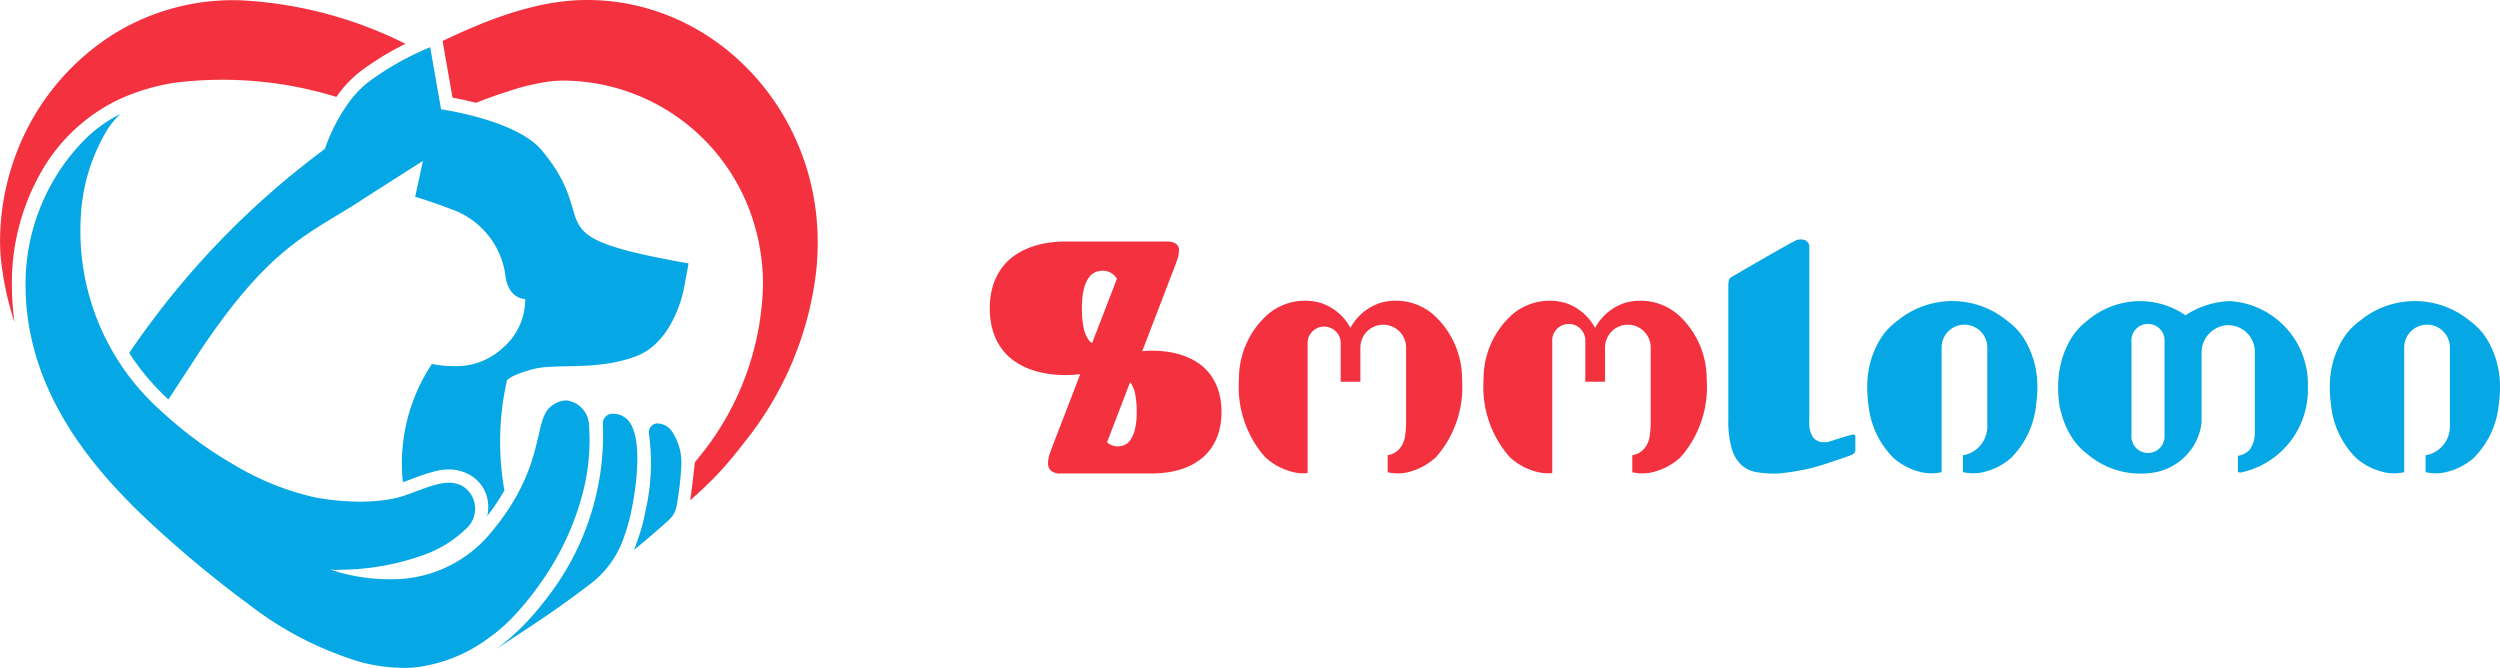 <svg xmlns="http://www.w3.org/2000/svg" width="165.786" height="44.289" viewBox="0 0 165.786 44.289">
    <defs>
        <style>
            .cls-1{fill:#f4313f}.cls-2{fill:#06a7e5}
        </style>
    </defs>
    <g id="ZooCity-vector" transform="translate(-17.81 -88.756)">
        <g id="Group_9" data-name="Group 9" transform="translate(83.449 104.635)">
            <path id="Path_1" d="M329.845 171.117a3.723 3.723 0 0 0-.509-1.052 3.2 3.2 0 0 0-.761-.765 4.277 4.277 0 0 0-.946-.506 5.436 5.436 0 0 0-1.066-.283 7.011 7.011 0 0 0-1.114-.088c-.221 0-.444.013-.672.031l2.169-5.645c.064-.164.124-.336.181-.52a1.638 1.638 0 0 0 .086-.486.523.523 0 0 0-.219-.493 1.246 1.246 0 0 0-.626-.128h-6.708a7.746 7.746 0 0 0-1.214.1 5.612 5.612 0 0 0-1.161.312 4.681 4.681 0 0 0-1.03.557 3.6 3.6 0 0 0-.829.838 4 4 0 0 0-.555 1.145 4.967 4.967 0 0 0-.2 1.475 5.027 5.027 0 0 0 .2 1.493 3.969 3.969 0 0 0 .555 1.145 3.534 3.534 0 0 0 .829.834 4.657 4.657 0 0 0 1.03.551 5.9 5.9 0 0 0 1.161.307 7.744 7.744 0 0 0 1.214.1 9.231 9.231 0 0 0 1.008-.06l-1.742 4.517c-.122.314-.219.577-.29.787a1.958 1.958 0 0 0-.106.626.671.671 0 0 0 .177.455.93.93 0 0 0 .7.2h6.178c.044 0 .042 0 .007-.007a6.847 6.847 0 0 0 .971-.084 5.289 5.289 0 0 0 1.066-.285 4.21 4.21 0 0 0 .946-.513 3.265 3.265 0 0 0 .761-.769 3.7 3.7 0 0 0 .509-1.052 4.567 4.567 0 0 0 .186-1.355 4.626 4.626 0 0 0-.186-1.382zm-5.811-.524a1.914 1.914 0 0 1 .274.692 5.638 5.638 0 0 1 .1 1.2 4.612 4.612 0 0 1-.126 1.2 2 2 0 0 1-.316.692.908.908 0 0 1-.409.316 1.278 1.278 0 0 1-.4.075 1.138 1.138 0 0 1-.453-.1.884.884 0 0 1-.257-.179l1.523-3.969a.564.564 0 0 1 .064.073zm-2.841-2.928a2.1 2.1 0 0 1-.3-.752 6.105 6.105 0 0 1-.113-1.311 5.055 5.055 0 0 1 .137-1.307 2.151 2.151 0 0 1 .343-.752.972.972 0 0 1 .444-.343 1.388 1.388 0 0 1 .433-.082 1.215 1.215 0 0 1 .493.106 1.082 1.082 0 0 1 .438.376c.011.015.022.035.031.051l-1.645 4.267a.893.893 0 0 1-.261-.253z" class="cls-1" data-name="Path 1" transform="translate(-314.67 -161.045)"/>
            <g id="Group_1" data-name="Group 1" transform="translate(48.969)">
                <path id="Path_2" d="M544.445 173.507a.637.637 0 0 0-.161.027c-.064.018-.135.035-.208.053s-1.2.378-1.287.4a1.223 1.223 0 0 1-.245.027.944.944 0 0 1-.776-.31 1.732 1.732 0 0 1-.252-1.07V161.2a.916.916 0 0 0-.035-.332.477.477 0 0 0-.3-.268.586.586 0 0 0-.166-.027.894.894 0 0 0-.347.044c-.4.159-4.325 2.452-4.325 2.452a.353.353 0 0 0-.168.245 1.75 1.75 0 0 0-.031.321v8.865a6.625 6.625 0 0 0 .23 1.948 2.4 2.4 0 0 0 .641 1.081 1.965 1.965 0 0 0 .971.467 6.746 6.746 0 0 0 1.216.1 4.924 4.924 0 0 0 .6-.04q.707-.08 1.344-.214t1.187-.305c.367-.115 1.734-.57 2-.685a.457.457 0 0 0 .15-.1.377.377 0 0 0 .086-.29v-.825c-.007-.084-.047-.13-.124-.13z" class="cls-2" data-name="Path 2" transform="translate(-536.14 -160.57)"/>
            </g>
            <g id="Group_2" data-name="Group 2" transform="translate(70.842 4.088)">
                <path id="Path_3" d="M646.47 179.062a.121.121 0 0 0-.04 0 5.685 5.685 0 0 0-2.921.94c-.007-.007-.015-.009-.022-.015a5.321 5.321 0 0 0-2.994-.926 5.427 5.427 0 0 0-3.509 1.307c-.02.013-.033.027-.051.04a4.224 4.224 0 0 0-1.1 1.289.246.246 0 0 0-.022.035 5.877 5.877 0 0 0-.661 1.952h-.013c-.013.093-.02.188-.029.281s-.02.2-.027.305c0 .055-.007.106-.009.159s-.007.084-.007.126v.453a.992.992 0 0 0 .007.111c0 .071.007.142.009.214.007.042.009.082.013.124.013.139.02.279.04.42a2.951 2.951 0 0 0 .133.577 5.657 5.657 0 0 0 .535 1.36.081.081 0 0 0 .013.015 4.191 4.191 0 0 0 1.125 1.327c.015.009.027.02.042.029a5.388 5.388 0 0 0 3.518 1.315 6.417 6.417 0 0 0 .725-.042 3.839 3.839 0 0 0 2.14-.982 3.736 3.736 0 0 0 1.212-2.379V182.5a1.818 1.818 0 0 1 1.592-1.833 1.766 1.766 0 0 1 1.939 1.758v5.393a1.894 1.894 0 0 1-.347 1.1.134.134 0 0 0-.009.013 1.293 1.293 0 0 1-.544.336 2.059 2.059 0 0 1-.223.055v1.078c.055.013.111.022.166.033a5.6 5.6 0 0 0 4.473-5.656 5.512 5.512 0 0 0-5.154-5.715zm-4.351 8.882a1.1 1.1 0 1 1-2.193 0v-6.184a1.1 1.1 0 1 1 2.193 0z" class="cls-2" data-name="Path 3" transform="translate(-635.061 -179.06)"/>
            </g>
            <g id="Group_4" data-name="Group 4" transform="translate(58.184 4.086)">
                <g id="Group_3" data-name="Group 3">
                    <path id="Path_4" d="M588.331 181.739a.034.034 0 0 0-.013-.018 4.258 4.258 0 0 0-1.17-1.324.269.269 0 0 0-.044-.031 5.718 5.718 0 0 0-7.29-.007l-.055.038a4.316 4.316 0 0 0-1.145 1.287c-.007.013-.016.024-.022.038a5.963 5.963 0 0 0-.774 2.821 7.92 7.92 0 0 0 .071 1.322 5.786 5.786 0 0 0 1.667 3.589 4.222 4.222 0 0 0 1.654.893 3.022 3.022 0 0 0 1.537.049v-8.226a1.515 1.515 0 1 1 3.029 0v5.207a1.935 1.935 0 0 1-1.612 1.9v1.117a3.02 3.02 0 0 0 1.537-.049 4.171 4.171 0 0 0 1.652-.893 5.786 5.786 0 0 0 1.667-3.584 7.742 7.742 0 0 0 .075-1.324 6.038 6.038 0 0 0-.764-2.805z" class="cls-2" data-name="Path 4" transform="translate(-577.813 -179.05)"/>
                </g>
            </g>
            <g id="Group_5" data-name="Group 5" transform="translate(16.518 4.05)">
                <path id="Path_5" d="M402.222 179.777a3.813 3.813 0 0 0-3.445-.743 3.458 3.458 0 0 0-2.005 1.669 3.452 3.452 0 0 0-2.005-1.669 3.816 3.816 0 0 0-3.445.743 5.693 5.693 0 0 0-1.944 4.349 7.024 7.024 0 0 0 1.74 5.15 4.164 4.164 0 0 0 1.654.933 2.868 2.868 0 0 0 1.159.117v-8.7a1.1 1.1 0 0 1 2.193 0v2.644h1.307v-2.227a1.515 1.515 0 1 1 3.029 0v4.936a6.053 6.053 0 0 1-.062.854 1.613 1.613 0 0 1-.391.9 1.306 1.306 0 0 1-.544.354 1.586 1.586 0 0 1-.223.06v1.123a2.891 2.891 0 0 0 1.539-.053 4.191 4.191 0 0 0 1.654-.933 7.025 7.025 0 0 0 1.74-5.15 5.721 5.721 0 0 0-1.951-4.357z" class="cls-1" data-name="Path 5" transform="translate(-389.374 -178.885)"/>
            </g>
            <g id="Group_7" data-name="Group 7" transform="translate(88.859 4.086)">
                <g id="Group_6" data-name="Group 6">
                    <path id="Path_6" d="M727.061 181.739a.035.035 0 0 0-.013-.018 4.258 4.258 0 0 0-1.17-1.324.269.269 0 0 0-.044-.031 5.718 5.718 0 0 0-7.29-.007l-.055.038a4.316 4.316 0 0 0-1.145 1.287l-.022.038a5.963 5.963 0 0 0-.774 2.821 7.926 7.926 0 0 0 .071 1.322 5.786 5.786 0 0 0 1.667 3.589 4.222 4.222 0 0 0 1.654.893 3.029 3.029 0 0 0 1.539.049v-8.226a1.515 1.515 0 1 1 3.029 0v5.207a1.935 1.935 0 0 1-1.612 1.9v1.117a3.029 3.029 0 0 0 1.539-.049 4.171 4.171 0 0 0 1.652-.893 5.786 5.786 0 0 0 1.667-3.584 7.742 7.742 0 0 0 .075-1.324 6.042 6.042 0 0 0-.768-2.805z" class="cls-2" data-name="Path 6" transform="translate(-716.543 -179.05)"/>
                </g>
            </g>
            <g id="Group_8" data-name="Group 8" transform="translate(32.741 4.05)">
                <path id="Path_7" d="M475.591 179.777a3.813 3.813 0 0 0-3.445-.743 3.458 3.458 0 0 0-2.005 1.669 3.452 3.452 0 0 0-2.005-1.669 3.816 3.816 0 0 0-3.445.743 5.693 5.693 0 0 0-1.944 4.349 7.025 7.025 0 0 0 1.74 5.15 4.165 4.165 0 0 0 1.654.933 2.868 2.868 0 0 0 1.159.117v-8.7a1.1 1.1 0 1 1 2.193 0v2.644h1.307v-2.227a1.515 1.515 0 1 1 3.029 0v4.936a6.053 6.053 0 0 1-.062.854 1.613 1.613 0 0 1-.391.9 1.306 1.306 0 0 1-.544.354 1.585 1.585 0 0 1-.223.06v1.123a2.891 2.891 0 0 0 1.539-.053 4.191 4.191 0 0 0 1.654-.933 7.025 7.025 0 0 0 1.74-5.15 5.713 5.713 0 0 0-1.951-4.357z" class="cls-1" data-name="Path 7" transform="translate(-462.744 -178.885)"/>
            </g>
        </g>
        <g id="Group_11" data-name="Group 11" transform="translate(17.81 88.756)">
            <g id="Group_10" data-name="Group 10">
                <path id="Path_8" d="M41.75 93.482a19.494 19.494 0 0 1 2.947-1.8A27.516 27.516 0 0 0 33.805 88.8a15.041 15.041 0 0 0-8.6 2.326 16.044 16.044 0 0 0-5.358 5.751 16.551 16.551 0 0 0-2.034 7.967c0 .358.022.741.062 1.137a20.077 20.077 0 0 0 .73 3.631l.035.117.038.117c.035.106.071.21.1.307 0-.027-.007-.053-.011-.08a17.54 17.54 0 0 1-.168-2.437 14.828 14.828 0 0 1 1.787-7.177 11.755 11.755 0 0 1 5.021-4.946 12.982 12.982 0 0 1 1.665-.685 14.633 14.633 0 0 1 2.187-.544 25.549 25.549 0 0 1 10.857.922 7.734 7.734 0 0 1 1.634-1.724z" class="cls-1" data-name="Path 8" transform="translate(-17.81 -88.778)"/>
                <path id="Path_9" d="M159.821 88.759c-3.5.073-7 1.638-9.271 2.713l.046.261.612 3.5c.4.073.944.184 1.554.341.778-.305 1.473-.551 2.076-.741a.065.065 0 0 0 .02 0c.06-.024.119-.044.177-.066a15.108 15.108 0 0 1 2.806-.635c.245-.02.493-.031.741-.031a13.276 13.276 0 0 1 12.756 9.961c.082.3.153.612.212.926a.008.008 0 0 0 0 .007 13.817 13.817 0 0 1 .248 2.62 18.655 18.655 0 0 1-4.332 11.564l-.184.232-.157 1.364c-.007.046-.144 1.11-.153 1.161a.2.2 0 0 0 .022-.02.143.143 0 0 0 .02-.018c.049-.044.1-.086.148-.133a.367.367 0 0 0 .031-.029 24.949 24.949 0 0 0 1.988-1.963c.179-.2.36-.416.553-.648.283-.338.553-.677.8-1a22.172 22.172 0 0 0 4.807-11.522c.013-.153.027-.3.038-.455q.046-.66.046-1.327c.011-8.891-6.994-16.239-15.604-16.062z" class="cls-1" data-name="Path 9" transform="translate(-121.2 -88.756)"/>
            </g>
            <path id="Path_10" d="M83.934 109.764c-1.247-1.5-4.276-2.273-5.793-2.576-.544-.108-.9-.159-.9-.159l-.721-4.119a18.992 18.992 0 0 0-4.06 2.282 6.587 6.587 0 0 0-1.28 1.308 11.871 11.871 0 0 0-1.645 3.155s-1.654 1.221-3.184 2.545a55.6 55.6 0 0 0-9.791 10.987 16.012 16.012 0 0 0 2.6 3.084l2.207-3.381c4.741-7.027 7.241-7.615 10.826-9.985l.241-.157 3.606-2.3-.517 2.384s.838.23 2.554.88a5.432 5.432 0 0 1 3.41 4.179c.146 1.683 1.238 1.718 1.329 1.718h.007a4.247 4.247 0 0 1-1.53 3.279 4.54 4.54 0 0 1-3.257 1.17 6.526 6.526 0 0 1-1.4-.144 11.9 11.9 0 0 0-1.928 7.843c.206-.071.413-.148.628-.228a11.578 11.578 0 0 1 1.664-.536 3.6 3.6 0 0 1 .745-.08 2.757 2.757 0 0 1 1.313.312 2.408 2.408 0 0 1 1.278 1.738 2.723 2.723 0 0 1-.031 1.037 14.55 14.55 0 0 0 1.137-1.7 18.437 18.437 0 0 1 .17-7.3s.23-.343 1.736-.743 4.292.137 6.868-.871 3.151-4.592 3.151-4.592l.287-1.546c-10.596-1.876-5.583-2.498-9.72-7.484z" class="cls-2" data-name="Path 10" transform="translate(-47.992 -99.78)"/>
            <path id="Path_11" d="M56.218 150.871a8.464 8.464 0 0 1-6.664 2.936 12.013 12.013 0 0 1-3.951-.674 1.406 1.406 0 0 0 .447.055c.124 0 .245-.007.345-.009a16.593 16.593 0 0 0 5.424-.957 7.7 7.7 0 0 0 2.872-1.753 1.767 1.767 0 0 0-.25-2.852 1.866 1.866 0 0 0-.9-.208 2.633 2.633 0 0 0-.562.062c-1.125.239-2.136.825-3.283 1.026a11.922 11.922 0 0 1-2.043.168 16.927 16.927 0 0 1-2.943-.279 18.085 18.085 0 0 1-5.422-2.18 26.329 26.329 0 0 1-4.705-3.458 15.968 15.968 0 0 1-5.428-13.034 12.294 12.294 0 0 1 1.557-5.373 5.3 5.3 0 0 1 1.055-1.38 9.079 9.079 0 0 0-2.5 1.84 13.63 13.63 0 0 0-3.781 9.461c0 5.322 2.527 9.645 5.66 13.152.809.9 1.667 1.764 2.554 2.591q1.191 1.111 2.441 2.176c.146.124.292.25.44.374q.391.328.785.65.541.441 1.088.873a.233.233 0 0 1 .027.022q.859.677 1.736 1.32a22.739 22.739 0 0 0 7.438 3.865 11.25 11.25 0 0 0 2.932.4c.19 0 .383 0 .575-.015a10.082 10.082 0 0 0 4.948-1.9 11.031 11.031 0 0 0 1.771-1.535 19.429 19.429 0 0 0 1.731-2.136 18.138 18.138 0 0 0 2.863-6.156 13.966 13.966 0 0 0 .38-4.325 1.712 1.712 0 0 0-1.5-1.669 1.668 1.668 0 0 0-.977.36c-1.319.951-.24 3.98-4.16 8.562z" class="cls-2" data-name="Path 11" transform="translate(-23.792 -115.397)"/>
            <path id="Path_12" d="M175.581 219.029a11.786 11.786 0 0 1-.486 1.824l-.013.046a6.557 6.557 0 0 1-2.282 3.211c-.471.356-.949.714-1.229.915-.153.111-.3.219-.444.321-.325.232-.617.436-.871.615-.562.391-.944.643-1.081.736l-.86.568-1.753 1.159a15.15 15.15 0 0 0 2.114-1.888 19.341 19.341 0 0 0 1.3-1.559 17.605 17.605 0 0 0 3.675-11.46.646.646 0 0 1 .471-.69 1.339 1.339 0 0 1 1.408.716c.704 1.301.337 4.08.051 5.486z" class="cls-2" data-name="Path 12" transform="translate(-133.67 -185.371)"/>
            <path id="Path_13" d="M210.39 216.253a3.676 3.676 0 0 1 .628 2.273v.029q0 .066-.007.133a.544.544 0 0 1 0 .057 22.384 22.384 0 0 1-.307 2.479 1.6 1.6 0 0 1-.5.9l-.04.038-.383.343c-.413.369-.845.739-1.316 1.134-.2.168-.4.332-.593.493.093-.214.175-.433.248-.659l.009-.024a12.776 12.776 0 0 0 .522-1.948 14.1 14.1 0 0 0 .226-5.048.6.6 0 0 1 .473-.716h.007a1.169 1.169 0 0 1 1.033.516z" class="cls-2" data-name="Path 13" transform="translate(-165.838 -187.654)"/>
        </g>
    </g>
</svg>
